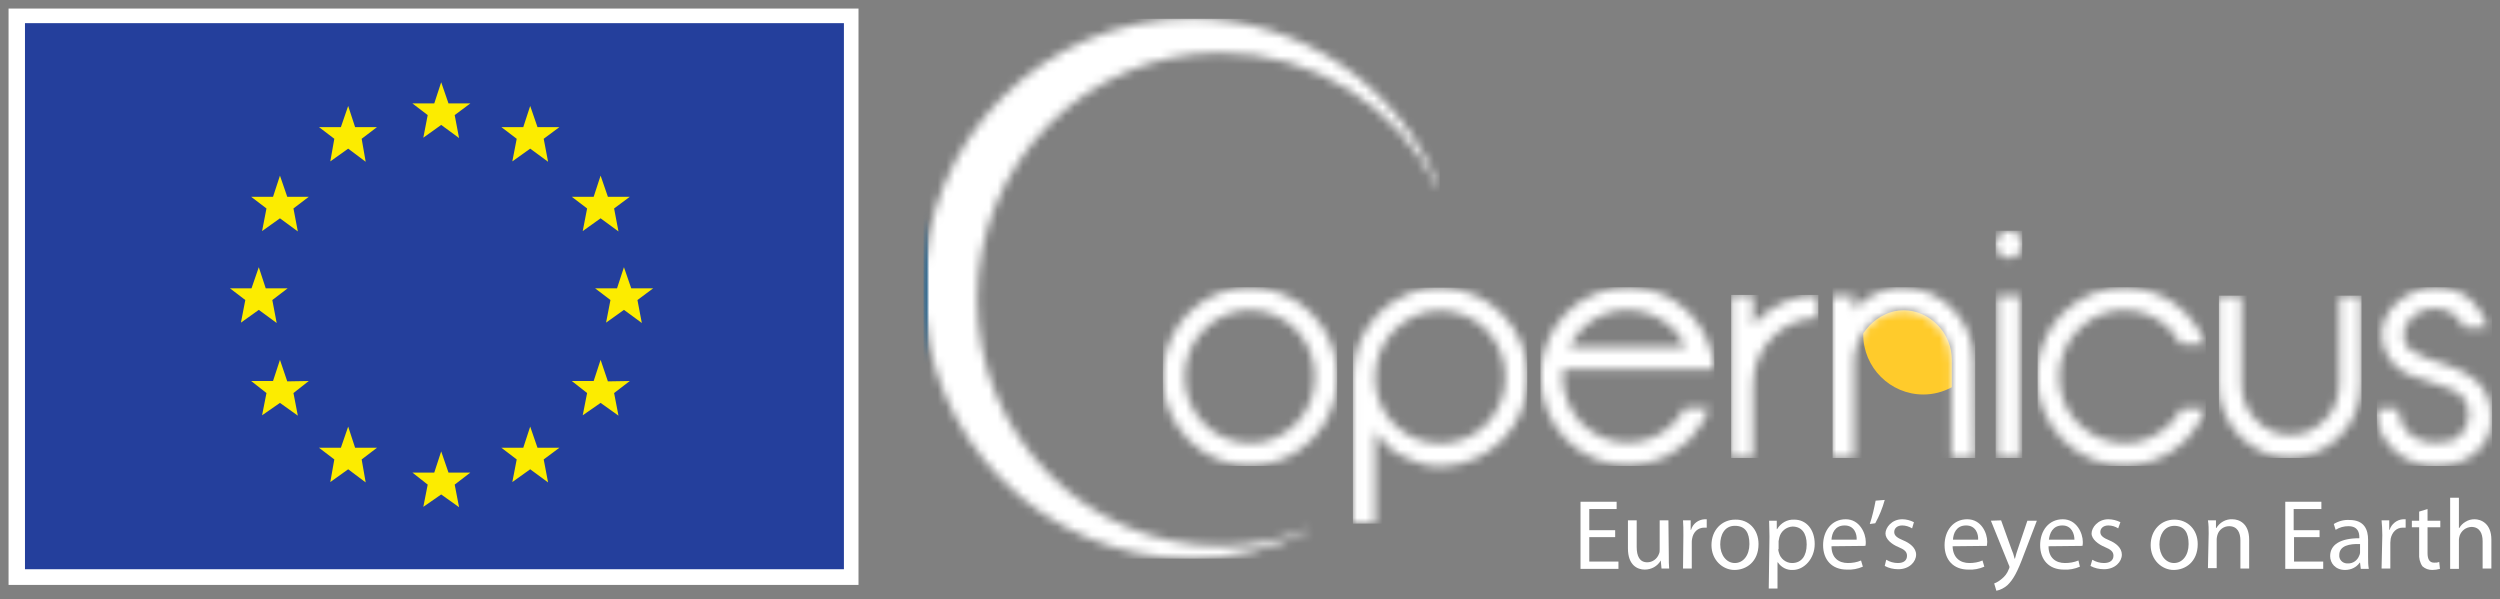<svg width="292" height="70" viewBox="0 0 292 70" fill="none" xmlns="http://www.w3.org/2000/svg">
<rect x="0" y="0" width="292" height="70" fill="#808080" stroke="none"/>
<mask id="mask0_1022_916" style="mask-type:luminance" maskUnits="userSpaceOnUse" x="107" y="2" width="62" height="64">
<path d="M107.87 33.722C107.87 51.148 121.845 65.251 139.101 65.251C143.872 65.251 148.602 64.143 152.905 61.97C152.905 61.97 152.99 61.927 152.948 61.842C152.948 61.8 152.905 61.8 152.862 61.8C149.582 63.12 146.088 63.802 142.552 63.759C126.872 63.759 114.133 50.85 114.133 34.957C114.133 19.065 126.872 6.155 142.552 6.155C153.374 6.155 163.258 12.333 167.988 22.048C167.988 22.048 168.03 22.133 168.116 22.09C168.158 22.09 168.158 22.048 168.158 22.005C163.471 10.033 151.968 2.193 139.143 2.15C121.845 2.193 107.87 16.338 107.87 33.722Z" fill="white"/>
</mask>
<g mask="url(#mask0_1022_916)">
<path d="M168.158 2.193H107.87V65.251H168.158V2.193Z" fill="url(#paint0_linear_1022_916)"/>
</g>
<path d="M227.552 39.857C226.998 38.451 225.89 37.343 224.527 36.704C223.845 36.406 223.121 36.236 222.354 36.236C221.587 36.236 220.82 36.406 220.138 36.747C219.456 37.045 218.86 37.514 218.349 38.025C218.093 38.323 217.837 38.621 217.624 38.92V39.048C217.624 42.925 220.777 46.078 224.654 46.078C225.805 46.078 226.955 45.779 227.978 45.226V42.03C227.978 41.348 227.85 40.581 227.552 39.857Z" fill="#FFCB2B"/>
<mask id="mask1_1022_916" style="mask-type:luminance" maskUnits="userSpaceOnUse" x="135" y="33" width="22" height="22">
<path d="M143.063 51.148C142.168 50.764 141.316 50.211 140.634 49.486C139.91 48.762 139.356 47.91 138.973 47.015C138.589 46.078 138.376 45.055 138.376 43.99C138.376 42.967 138.589 41.902 138.973 40.965C139.356 40.028 139.91 39.175 140.634 38.494C142.807 36.278 146.088 35.596 148.943 36.832C149.837 37.215 150.69 37.769 151.371 38.494C153.544 40.794 154.141 44.118 152.99 47.015C152.607 47.952 152.053 48.762 151.371 49.486C150.69 50.168 149.837 50.764 148.943 51.148C148.005 51.574 147.025 51.787 146.003 51.744C144.98 51.744 144 51.531 143.063 51.148ZM142.04 34.361C140.847 34.872 139.74 35.639 138.802 36.576C135.862 39.602 134.968 44.118 136.587 48.038C137.098 49.273 137.865 50.381 138.802 51.361C139.74 52.298 140.805 53.065 142.04 53.576C144.554 54.642 147.409 54.642 149.965 53.576C151.158 53.065 152.266 52.298 153.203 51.361C154.141 50.423 154.908 49.273 155.419 48.038C156.484 45.439 156.484 42.541 155.419 39.942C154.908 38.707 154.141 37.556 153.203 36.619C152.266 35.682 151.201 34.915 149.965 34.404C147.409 33.296 144.554 33.296 142.04 34.361Z" fill="white"/>
</mask>
<g mask="url(#mask1_1022_916)">
<path d="M156.186 33.551H135.82V54.428H156.186V33.551Z" fill="url(#paint1_linear_1022_916)"/>
</g>
<mask id="mask2_1022_916" style="mask-type:luminance" maskUnits="userSpaceOnUse" x="158" y="33" width="21" height="29">
<path d="M165.261 51.191C162.406 49.955 160.574 47.143 160.617 44.033C160.617 43.01 160.83 41.945 161.213 41.008C161.98 39.175 163.471 37.684 165.304 36.875C166.241 36.449 167.221 36.236 168.243 36.278C169.266 36.278 170.246 36.491 171.183 36.875C172.078 37.258 172.93 37.855 173.612 38.536C174.294 39.261 174.847 40.07 175.231 41.008C175.614 41.987 175.827 43.01 175.827 44.033C175.827 45.055 175.657 46.078 175.231 47.058C174.847 47.995 174.294 48.804 173.612 49.529C172.93 50.211 172.078 50.807 171.183 51.191C170.246 51.574 169.266 51.787 168.243 51.787C167.178 51.787 166.198 51.574 165.261 51.191ZM164.238 34.404C163.045 34.915 161.938 35.682 161 36.619C160.063 37.599 159.339 38.707 158.785 39.942C158.274 41.221 158.018 42.627 158.018 44.033V61.118H160.617V50.423C161.426 51.659 162.534 52.682 163.898 53.321C165.218 54.045 166.71 54.471 168.243 54.471C169.607 54.471 170.928 54.173 172.206 53.619C173.399 53.108 174.507 52.341 175.444 51.404C176.381 50.466 177.148 49.316 177.659 48.08C178.725 45.481 178.725 42.584 177.659 39.985C177.148 38.749 176.381 37.599 175.444 36.662C174.507 35.724 173.441 34.957 172.206 34.446C169.607 33.296 166.752 33.296 164.238 34.404Z" fill="white"/>
</mask>
<g mask="url(#mask2_1022_916)">
<path d="M178.384 33.594H158.018V61.161H178.384V33.594Z" fill="url(#paint2_linear_1022_916)"/>
</g>
<mask id="mask3_1022_916" style="mask-type:luminance" maskUnits="userSpaceOnUse" x="179" y="33" width="22" height="22">
<path d="M184.732 38.451C187.629 35.469 192.401 35.469 195.384 38.366C195.426 38.408 195.426 38.408 195.469 38.451C196.023 39.048 196.534 39.772 196.875 40.539H183.284C183.667 39.772 184.178 39.09 184.732 38.451ZM186.181 34.361C184.945 34.872 183.837 35.639 182.9 36.576C181.963 37.556 181.238 38.664 180.727 39.9C179.662 42.499 179.662 45.396 180.727 47.995C181.238 49.231 181.963 50.338 182.9 51.318C183.837 52.256 184.945 53.023 186.181 53.534C188.695 54.599 191.549 54.599 194.106 53.534C195.299 52.98 196.406 52.256 197.344 51.318C198.281 50.338 199.005 49.231 199.517 47.995L199.602 47.697H196.747C196.406 48.336 195.98 48.932 195.469 49.444C192.572 52.426 187.8 52.426 184.817 49.529C184.775 49.486 184.775 49.486 184.732 49.444C184.05 48.719 183.497 47.867 183.113 46.972C182.559 45.779 182.389 44.459 182.559 43.138H200.241C200.198 42.03 199.9 40.922 199.474 39.857C198.963 38.621 198.238 37.471 197.301 36.534C196.364 35.596 195.256 34.83 194.063 34.318C191.549 33.296 188.695 33.296 186.181 34.361Z" fill="white"/>
</mask>
<g mask="url(#mask3_1022_916)">
<path d="M200.241 33.551H179.917V54.428H200.241V33.551Z" fill="url(#paint3_linear_1022_916)"/>
</g>
<mask id="mask4_1022_916" style="mask-type:luminance" maskUnits="userSpaceOnUse" x="202" y="34" width="11" height="20">
<path d="M208.421 35.256C207.186 35.809 206.078 36.576 205.141 37.514C204.97 37.684 204.842 37.897 204.757 38.11V34.489H202.201V53.449H204.757V44.885C204.757 43.862 204.97 42.797 205.354 41.86C205.737 40.922 206.291 40.113 207.015 39.389C207.697 38.664 208.507 38.11 209.444 37.727C210.381 37.301 211.361 37.088 212.384 37.13V34.489C210.978 34.446 209.614 34.702 208.421 35.256Z" fill="white"/>
</mask>
<g mask="url(#mask4_1022_916)">
<path d="M212.384 34.446H202.201V53.491H212.384V34.446Z" fill="url(#paint4_linear_1022_916)"/>
</g>
<mask id="mask5_1022_916" style="mask-type:luminance" maskUnits="userSpaceOnUse" x="213" y="33" width="18" height="21">
<path d="M220.607 33.764C220.053 33.892 219.499 34.063 218.988 34.318C218.476 34.531 218.008 34.83 217.582 35.17C217.198 35.469 216.857 35.852 216.559 36.278V34.531H213.96V53.491H216.559V42.115C216.559 41.348 216.73 40.624 217.028 39.942C217.326 39.261 217.752 38.621 218.263 38.068C218.775 37.514 219.414 37.088 220.053 36.789C220.735 36.449 221.502 36.278 222.268 36.278C222.993 36.278 223.76 36.449 224.441 36.747C226.572 37.684 227.935 39.815 227.935 42.158V53.534H230.619L230.534 42.158C230.534 41.008 230.321 39.9 229.895 38.835C229.469 37.812 228.83 36.917 228.106 36.108C227.339 35.341 226.444 34.702 225.464 34.276C224.441 33.807 223.376 33.594 222.268 33.594C221.757 33.551 221.203 33.594 220.607 33.764Z" fill="white"/>
</mask>
<g mask="url(#mask5_1022_916)">
<path d="M230.705 33.551H214.045V53.491H230.705V33.551Z" fill="url(#paint5_linear_1022_916)"/>
</g>
<mask id="mask6_1022_916" style="mask-type:luminance" maskUnits="userSpaceOnUse" x="233" y="26" width="4" height="28">
<path d="M233.304 53.491H235.903V34.531H233.304V53.491ZM233.559 27.416C232.92 28.012 232.92 29.035 233.517 29.674C233.815 29.972 234.241 30.143 234.667 30.143C235.093 30.143 235.476 29.972 235.775 29.674C236.371 29.035 236.371 28.055 235.775 27.416C235.476 27.118 235.093 26.947 234.667 26.947C234.241 26.947 233.857 27.118 233.559 27.416Z" fill="white"/>
</mask>
<g mask="url(#mask6_1022_916)">
<path d="M236.201 26.947H233.091V53.491H236.201V26.947Z" fill="url(#paint6_linear_1022_916)"/>
</g>
<mask id="mask7_1022_916" style="mask-type:luminance" maskUnits="userSpaceOnUse" x="237" y="33" width="21" height="22">
<path d="M244.168 34.361C242.975 34.915 241.867 35.639 240.93 36.576C237.99 39.602 237.096 44.118 238.715 48.038C239.226 49.273 239.993 50.381 240.93 51.361C241.867 52.298 242.975 53.065 244.168 53.576C249.281 55.749 255.203 53.406 257.376 48.293C257.419 48.208 257.461 48.123 257.504 48.038L257.632 47.739H254.777C254.436 48.378 254.01 48.975 253.499 49.486C252.817 50.168 251.965 50.764 251.07 51.148C250.133 51.574 249.153 51.787 248.131 51.744C245.063 51.702 242.294 49.827 241.101 47.015C240.717 46.078 240.504 45.055 240.504 43.99C240.504 42.967 240.717 41.902 241.101 40.965C241.484 40.028 242.038 39.175 242.762 38.494C244.935 36.278 248.216 35.596 251.07 36.832C251.965 37.215 252.817 37.769 253.499 38.494C253.968 39.005 254.394 39.602 254.735 40.198H257.632L257.504 39.942C255.459 34.787 249.622 32.231 244.466 34.276C244.381 34.276 244.253 34.318 244.168 34.361Z" fill="white"/>
</mask>
<g mask="url(#mask7_1022_916)">
<path d="M257.632 33.551H237.99V54.428H257.632V33.551Z" fill="url(#paint7_linear_1022_916)"/>
</g>
<mask id="mask8_1022_916" style="mask-type:luminance" maskUnits="userSpaceOnUse" x="259" y="34" width="17" height="20">
<path d="M273.226 34.531V44.97C273.226 45.737 273.055 46.504 272.757 47.228C272.459 47.91 272.075 48.549 271.522 49.06C271.01 49.571 270.371 49.998 269.732 50.338C268.326 50.935 266.707 50.935 265.301 50.338C264.619 50.04 264.023 49.614 263.512 49.06C262.958 48.549 262.574 47.91 262.276 47.228C261.978 46.504 261.807 45.737 261.807 44.97V34.531H259.123V44.927C259.123 46.078 259.336 47.185 259.805 48.208C260.231 49.231 260.827 50.125 261.594 50.935C262.361 51.702 263.256 52.341 264.236 52.767C265.258 53.236 266.324 53.449 267.431 53.449C268.539 53.449 269.647 53.236 270.669 52.767C271.649 52.341 272.544 51.702 273.311 50.935C274.078 50.125 274.674 49.231 275.101 48.208C275.527 47.143 275.74 46.035 275.74 44.927V34.531H273.226Z" fill="white"/>
</mask>
<g mask="url(#mask8_1022_916)">
<path d="M275.825 34.531H259.166V53.491H275.825V34.531Z" fill="url(#paint8_linear_1022_916)"/>
</g>
<mask id="mask9_1022_916" style="mask-type:luminance" maskUnits="userSpaceOnUse" x="277" y="33" width="14" height="22">
<path d="M282.003 34.063C281.236 34.361 280.512 34.83 279.915 35.383C279.319 35.895 278.892 36.534 278.552 37.258C278.211 37.983 278.126 38.792 278.211 39.559C278.296 40.539 278.679 41.434 279.276 42.2C279.83 42.882 280.554 43.436 281.364 43.777C282.216 44.16 283.111 44.459 284.048 44.672C284.857 44.885 285.667 45.183 286.434 45.524C287.03 45.779 287.499 46.163 287.882 46.674C288.223 47.143 288.351 47.825 288.351 48.677C288.309 49.486 287.925 50.253 287.329 50.85C286.732 51.446 285.837 51.702 284.602 51.702C283.664 51.744 282.77 51.531 281.96 51.063C281.364 50.679 280.895 50.168 280.554 49.529C280.299 48.975 280.171 48.336 280.171 47.739H277.572C277.529 48.719 277.742 49.657 278.126 50.551C278.509 51.318 279.02 52.043 279.659 52.639C280.299 53.193 281.065 53.662 281.875 53.96C282.684 54.258 283.537 54.386 284.431 54.429C285.283 54.429 286.136 54.301 286.945 54.088C287.712 53.832 288.394 53.449 289.033 52.98C289.629 52.511 290.141 51.872 290.481 51.191C290.865 50.466 291.035 49.614 290.993 48.804C291.035 47.782 290.822 46.759 290.354 45.865C289.885 45.055 289.246 44.373 288.479 43.905C287.669 43.394 286.817 42.967 285.88 42.669L283.409 41.817C282.77 41.604 282.173 41.306 281.619 40.922C281.151 40.581 280.852 40.07 280.767 39.516C280.639 38.835 280.852 38.11 281.278 37.556C281.705 37.002 282.216 36.576 282.855 36.321C283.366 36.15 283.877 36.023 284.431 36.023C285.156 36.023 285.837 36.236 286.476 36.619C287.073 37.002 287.542 37.599 287.755 38.281H290.524C290.439 37.812 290.268 37.343 290.055 36.917C289.715 36.363 289.331 35.809 288.905 35.341C288.394 34.787 287.755 34.361 287.073 34.063C286.263 33.722 285.369 33.551 284.474 33.594C283.622 33.551 282.77 33.722 282.003 34.063Z" fill="white"/>
</mask>
<g mask="url(#mask9_1022_916)">
<path d="M291.078 33.551H277.614V54.428H291.078V33.551Z" fill="url(#paint9_linear_1022_916)"/>
</g>
<path d="M188.652 62.737H185.627V65.591H189.035V66.444H184.604V58.604H188.822V59.456H185.627V61.927H188.652V62.737Z" fill="#fff"/>
<path d="M194.915 64.867C194.915 65.464 194.915 65.975 194.958 66.401H194.063L193.978 65.464C193.594 66.145 192.87 66.529 192.103 66.529C191.251 66.529 190.143 66.017 190.143 64.058V60.777H191.166V63.887C191.166 64.952 191.507 65.677 192.401 65.677C192.998 65.677 193.552 65.293 193.765 64.697C193.85 64.526 193.85 64.356 193.85 64.186V60.777H194.872L194.915 64.867Z" fill="#fff"/>
<path d="M196.619 62.524C196.619 61.842 196.619 61.288 196.577 60.777H197.471V61.885H197.514C197.727 61.16 198.366 60.692 199.091 60.649H199.346V61.629H199.048C198.324 61.629 197.77 62.14 197.642 62.907C197.599 63.078 197.599 63.248 197.599 63.376V66.401H196.577L196.619 62.524Z" fill="#fff"/>
<path d="M205.396 63.546C205.396 65.634 203.948 66.571 202.584 66.571C201.221 66.571 199.9 65.421 199.9 63.674C199.9 61.885 201.136 60.692 202.669 60.692C204.246 60.649 205.396 61.842 205.396 63.546ZM200.923 63.589C200.923 64.825 201.647 65.762 202.627 65.762C203.607 65.762 204.331 64.867 204.331 63.546C204.331 62.226 203.862 61.416 202.627 61.416C201.391 61.416 200.923 62.524 200.923 63.589Z" fill="#fff"/>
<path d="M206.674 62.652C206.674 61.927 206.632 61.331 206.632 60.819H207.527V61.8H207.569C207.995 61.075 208.762 60.649 209.572 60.692C210.978 60.692 211.958 61.842 211.958 63.546C211.958 65.251 210.722 66.571 209.401 66.571C208.72 66.614 208.038 66.273 207.654 65.677H207.612V68.744H206.589L206.674 62.652ZM207.697 64.143C207.697 64.271 207.74 64.441 207.782 64.569C207.953 65.251 208.592 65.762 209.316 65.762C210.424 65.762 211.02 64.91 211.02 63.589C211.02 62.268 210.424 61.501 209.359 61.501C208.634 61.544 207.995 62.055 207.825 62.779C207.782 62.907 207.782 63.078 207.74 63.206V64.143H207.697Z" fill="#fff"/>
<path d="M213.918 63.802C213.918 65.165 214.77 65.762 215.835 65.762C216.346 65.762 216.9 65.677 217.369 65.464L217.582 66.188C216.985 66.444 216.346 66.571 215.707 66.529C213.96 66.529 212.938 65.378 212.938 63.674C212.938 61.97 213.96 60.649 215.579 60.649C217.198 60.649 217.923 62.268 217.923 63.291C217.923 63.461 217.923 63.632 217.88 63.759L213.918 63.802ZM216.857 63.035C216.9 62.396 216.602 61.373 215.451 61.373C214.301 61.373 213.96 62.311 213.918 63.035H216.857Z" fill="#fff"/>
<path d="M220.138 58.391C219.882 59.328 219.499 60.266 219.03 61.118L218.391 61.203C218.69 60.308 218.903 59.371 219.073 58.476L220.138 58.391Z" fill="#fff"/>
<path d="M220.309 65.378C220.735 65.634 221.203 65.762 221.672 65.762C222.396 65.762 222.737 65.421 222.737 64.91C222.737 64.441 222.439 64.186 221.715 63.887C220.99 63.589 220.223 62.992 220.223 62.311C220.223 61.629 220.948 60.649 222.183 60.649C222.652 60.649 223.121 60.777 223.547 60.99L223.334 61.714C222.993 61.501 222.567 61.373 222.183 61.373C221.587 61.373 221.246 61.714 221.246 62.14C221.246 62.566 221.587 62.822 222.311 63.12C223.035 63.419 223.802 63.972 223.802 64.782C223.802 65.591 223.035 66.486 221.715 66.486C221.161 66.486 220.607 66.358 220.138 66.103L220.309 65.378Z" fill="#fff"/>
<path d="M228.063 63.802C228.106 65.165 228.958 65.762 230.023 65.762C230.534 65.762 231.088 65.677 231.557 65.464L231.77 66.188C231.173 66.444 230.534 66.571 229.895 66.529C228.148 66.529 227.126 65.378 227.126 63.674C227.126 61.97 228.148 60.649 229.767 60.649C231.429 60.649 232.111 62.268 232.111 63.291C232.111 63.504 232.068 63.632 232.068 63.759L228.063 63.802ZM231.045 63.035C231.088 62.396 230.79 61.373 229.639 61.373C228.489 61.373 228.148 62.311 228.106 63.035H231.045Z" fill="#fff"/>
<path d="M233.73 60.777L234.923 64.1C235.093 64.484 235.221 64.867 235.306 65.251H235.349C235.434 64.867 235.562 64.484 235.69 64.1L236.797 60.819H237.905L236.371 64.825C235.647 66.784 235.136 67.722 234.454 68.361C234.113 68.659 233.644 68.915 233.176 69L232.92 68.148C233.261 68.02 233.517 67.85 233.772 67.637C234.156 67.338 234.454 66.955 234.624 66.486C234.667 66.401 234.71 66.316 234.71 66.231C234.71 66.145 234.667 66.06 234.624 65.975L232.537 60.819L233.73 60.777Z" fill="#fff"/>
<path d="M239.268 63.802C239.268 65.165 240.121 65.762 241.186 65.762C241.74 65.762 242.251 65.677 242.762 65.464L242.933 66.188C242.336 66.444 241.697 66.571 241.058 66.529C239.311 66.529 238.288 65.378 238.288 63.674C238.288 61.97 239.311 60.649 240.93 60.649C242.549 60.649 243.273 62.268 243.273 63.291C243.273 63.461 243.273 63.632 243.231 63.759L239.268 63.802ZM242.294 63.035C242.294 62.396 241.995 61.373 240.888 61.373C239.737 61.373 239.396 62.311 239.311 63.035H242.294Z" fill="#fff"/>
<path d="M244.381 65.378C244.807 65.634 245.276 65.762 245.745 65.762C246.469 65.762 246.852 65.421 246.852 64.91C246.852 64.441 246.554 64.186 245.83 63.887C245.106 63.589 244.296 62.992 244.296 62.311C244.296 61.629 245.02 60.649 246.256 60.649C246.725 60.649 247.236 60.777 247.662 60.99L247.406 61.714C247.065 61.501 246.682 61.373 246.256 61.373C245.659 61.373 245.319 61.714 245.319 62.14C245.319 62.566 245.659 62.822 246.384 63.12C247.108 63.419 247.832 63.972 247.832 64.782C247.832 65.591 247.065 66.486 245.745 66.486C245.191 66.486 244.637 66.358 244.168 66.103L244.381 65.378Z" fill="#fff"/>
<path d="M256.694 63.546C256.694 65.634 255.246 66.571 253.882 66.571C252.519 66.571 251.198 65.421 251.198 63.674C251.198 61.885 252.434 60.692 253.968 60.692C255.502 60.692 256.694 61.842 256.694 63.546ZM252.221 63.589C252.221 64.825 252.945 65.762 253.925 65.762C254.905 65.762 255.629 64.867 255.629 63.546C255.629 62.225 255.161 61.416 253.925 61.416C252.732 61.459 252.221 62.524 252.221 63.589Z" fill="#fff"/>
<path d="M257.973 62.311C257.973 61.8 257.973 61.288 257.887 60.777H258.825V61.672H258.867C259.251 61.033 259.975 60.606 260.742 60.649C261.509 60.649 262.702 61.118 262.702 63.035V66.401H261.679V63.12C261.679 62.226 261.339 61.459 260.359 61.459C259.72 61.459 259.166 61.885 258.995 62.481C258.953 62.652 258.91 62.822 258.91 62.95V66.358H257.887L257.973 62.311Z" fill="#fff"/>
<path d="M270.968 62.737H267.943V65.591H271.351V66.444H266.92V58.604H271.138V59.456H267.9V61.927H270.925V62.737H270.968Z" fill="#fff"/>
<path d="M276.592 65.08C276.592 65.549 276.592 65.975 276.677 66.444H275.74L275.654 65.719H275.612C275.228 66.273 274.589 66.571 273.908 66.571C272.757 66.571 272.161 65.762 272.161 64.952C272.161 63.589 273.396 62.865 275.569 62.865V62.737C275.569 62.268 275.441 61.459 274.291 61.459C273.78 61.459 273.268 61.587 272.8 61.885L272.587 61.203C273.141 60.862 273.78 60.692 274.419 60.734C276.166 60.734 276.592 61.885 276.592 63.035V65.08ZM275.612 63.546C274.461 63.504 273.226 63.717 273.226 64.825C273.183 65.336 273.567 65.762 274.078 65.805C274.121 65.805 274.163 65.805 274.206 65.805C274.802 65.847 275.356 65.464 275.569 64.867C275.612 64.782 275.654 64.654 275.654 64.526V63.546H275.612Z" fill="#fff"/>
<path d="M278.253 62.524C278.253 61.842 278.211 61.288 278.168 60.777H279.063V61.885H279.106C279.319 61.203 279.958 60.692 280.682 60.649H280.98V61.629H280.639C279.915 61.629 279.404 62.14 279.233 62.907C279.233 63.078 279.191 63.248 279.191 63.376V66.401H278.168L278.253 62.524Z" fill="#fff"/>
<path d="M283.537 59.456V60.819H285.028V61.586H283.537V64.612C283.537 65.293 283.75 65.719 284.304 65.719C284.517 65.719 284.687 65.719 284.9 65.634L284.985 66.444C284.687 66.529 284.389 66.571 284.09 66.571C283.664 66.571 283.281 66.444 282.94 66.145C282.642 65.719 282.514 65.165 282.557 64.654V61.586H281.705V60.819H282.557V59.754L283.537 59.456Z" fill="#fff"/>
<path d="M286.178 58.135H287.201V61.672H287.243C287.414 61.373 287.669 61.118 287.968 60.947C288.309 60.734 288.649 60.649 289.033 60.649C289.757 60.649 290.993 61.118 290.993 63.035V66.401H289.97V63.206C289.97 62.311 289.629 61.544 288.649 61.544C288.01 61.586 287.499 61.97 287.286 62.566C287.243 62.737 287.201 62.907 287.201 63.035V66.444H286.178V58.135Z" fill="#fff"/>
<path d="M1 1H100.273V68.318H1V1Z" fill="white"/>
<path d="M2.917 2.704H98.569V66.486H2.917V2.704Z" fill="#243F9C"/>
<path d="M76.286 33.679L74.454 35.043L74.965 37.727L72.877 36.193L70.789 37.684L71.301 35.043L69.511 33.679H72.068L72.877 31.208L73.729 33.679H76.286ZM28.652 35.043L26.862 33.679H29.376L30.228 31.208L31.038 33.679H33.594L31.805 35.043L32.316 37.727L30.228 36.193L28.14 37.684L28.652 35.043ZM73.559 44.501L71.727 45.907L72.238 48.549L70.15 47.058L68.063 48.506L68.574 45.907L66.784 44.501H69.341L70.15 42.03L71.002 44.544L73.559 44.501ZM31.123 45.907L29.333 44.501H31.89L32.699 42.03L33.551 44.544L36.065 44.501L34.276 45.907L34.787 48.549L32.699 47.058L30.611 48.506L31.123 45.907ZM73.559 22.985L71.727 24.348L72.238 27.033L70.15 25.499L68.063 26.99L68.574 24.348L66.784 22.985H69.341L70.15 20.514L71.002 22.985H73.559ZM31.123 24.348L29.333 22.985H31.89L32.699 20.514L33.551 22.985H36.065L34.276 24.348L34.787 27.033L32.699 25.499L30.611 26.99L31.123 24.348ZM44.033 52.298L42.243 53.662L42.712 56.346L40.667 54.812L38.579 56.303L39.048 53.662L37.258 52.298H39.815L40.667 49.827L41.476 52.298H44.033ZM60.351 53.662L58.561 52.298H61.118L61.927 49.827L62.779 52.298H65.336L63.504 53.662L64.015 56.346L61.927 54.812L59.84 56.303L60.351 53.662ZM44.033 14.847L42.243 16.21L42.712 18.895L40.667 17.361L38.579 18.852L39.048 16.21L37.258 14.847H39.815L40.667 12.376L41.476 14.847H44.033ZM60.351 16.21L58.561 14.847H61.118L61.927 12.376L62.779 14.847H65.336L63.504 16.21L64.015 18.895L61.927 17.361L59.84 18.852L60.351 16.21ZM54.94 12.078L53.108 13.441L53.619 16.125L51.531 14.591L49.444 16.083L49.955 13.441L48.165 12.078H50.722L51.531 9.607L52.383 12.078H54.94ZM49.955 56.602L48.165 55.196H50.722L51.531 52.724L52.383 55.196H54.94L53.108 56.602L53.619 59.243L51.531 57.752L49.444 59.2L49.955 56.602Z" fill="#FCEC00"/>
<defs>
<linearGradient id="paint0_linear_1022_916" x1="108.23" y1="33.723" x2="108.532" y2="33.723" gradientUnits="userSpaceOnUse">
<stop stop-color="#236797"/>
<stop offset="1" stop-color="#fff"/>
</linearGradient>
<linearGradient id="paint1_linear_1022_916" x1="108.868" y1="43.98" x2="109.193" y2="43.98" gradientUnits="userSpaceOnUse">
<stop stop-color="#0E294D"/>
<stop offset="1" stop-color="#fff"/>
</linearGradient>
<linearGradient id="paint2_linear_1022_916" x1="108.634" y1="47.361" x2="108.959" y2="47.361" gradientUnits="userSpaceOnUse">
<stop stop-color="#0E294D"/>
<stop offset="1" stop-color="#fff"/>
</linearGradient>
<linearGradient id="paint3_linear_1022_916" x1="108.873" y1="43.98" x2="109.197" y2="43.98" gradientUnits="userSpaceOnUse">
<stop stop-color="#0E294D"/>
<stop offset="1" stop-color="#fff"/>
</linearGradient>
<linearGradient id="paint4_linear_1022_916" x1="108.966" y1="43.978" x2="109.291" y2="43.978" gradientUnits="userSpaceOnUse">
<stop stop-color="#0E294D"/>
<stop offset="1" stop-color="#fff"/>
</linearGradient>
<linearGradient id="paint5_linear_1022_916" x1="108.912" y1="43.526" x2="109.246" y2="43.526" gradientUnits="userSpaceOnUse">
<stop stop-color="#0E294D"/>
<stop offset="1" stop-color="#fff"/>
</linearGradient>
<linearGradient id="paint6_linear_1022_916" x1="108.661" y1="40.233" x2="108.983" y2="40.233" gradientUnits="userSpaceOnUse">
<stop stop-color="#0E294D"/>
<stop offset="1" stop-color="#fff"/>
</linearGradient>
<linearGradient id="paint7_linear_1022_916" x1="108.867" y1="43.98" x2="109.201" y2="43.98" gradientUnits="userSpaceOnUse">
<stop stop-color="#0E294D"/>
<stop offset="1" stop-color="#fff"/>
</linearGradient>
<linearGradient id="paint8_linear_1022_916" x1="108.973" y1="44.003" x2="109.289" y2="44.003" gradientUnits="userSpaceOnUse">
<stop stop-color="#0E294D"/>
<stop offset="1" stop-color="#fff"/>
</linearGradient>
<linearGradient id="paint9_linear_1022_916" x1="108.869" y1="43.98" x2="109.192" y2="43.98" gradientUnits="userSpaceOnUse">
<stop stop-color="#0E294D"/>
<stop offset="1" stop-color="#fff"/>
</linearGradient>
</defs>
</svg>

